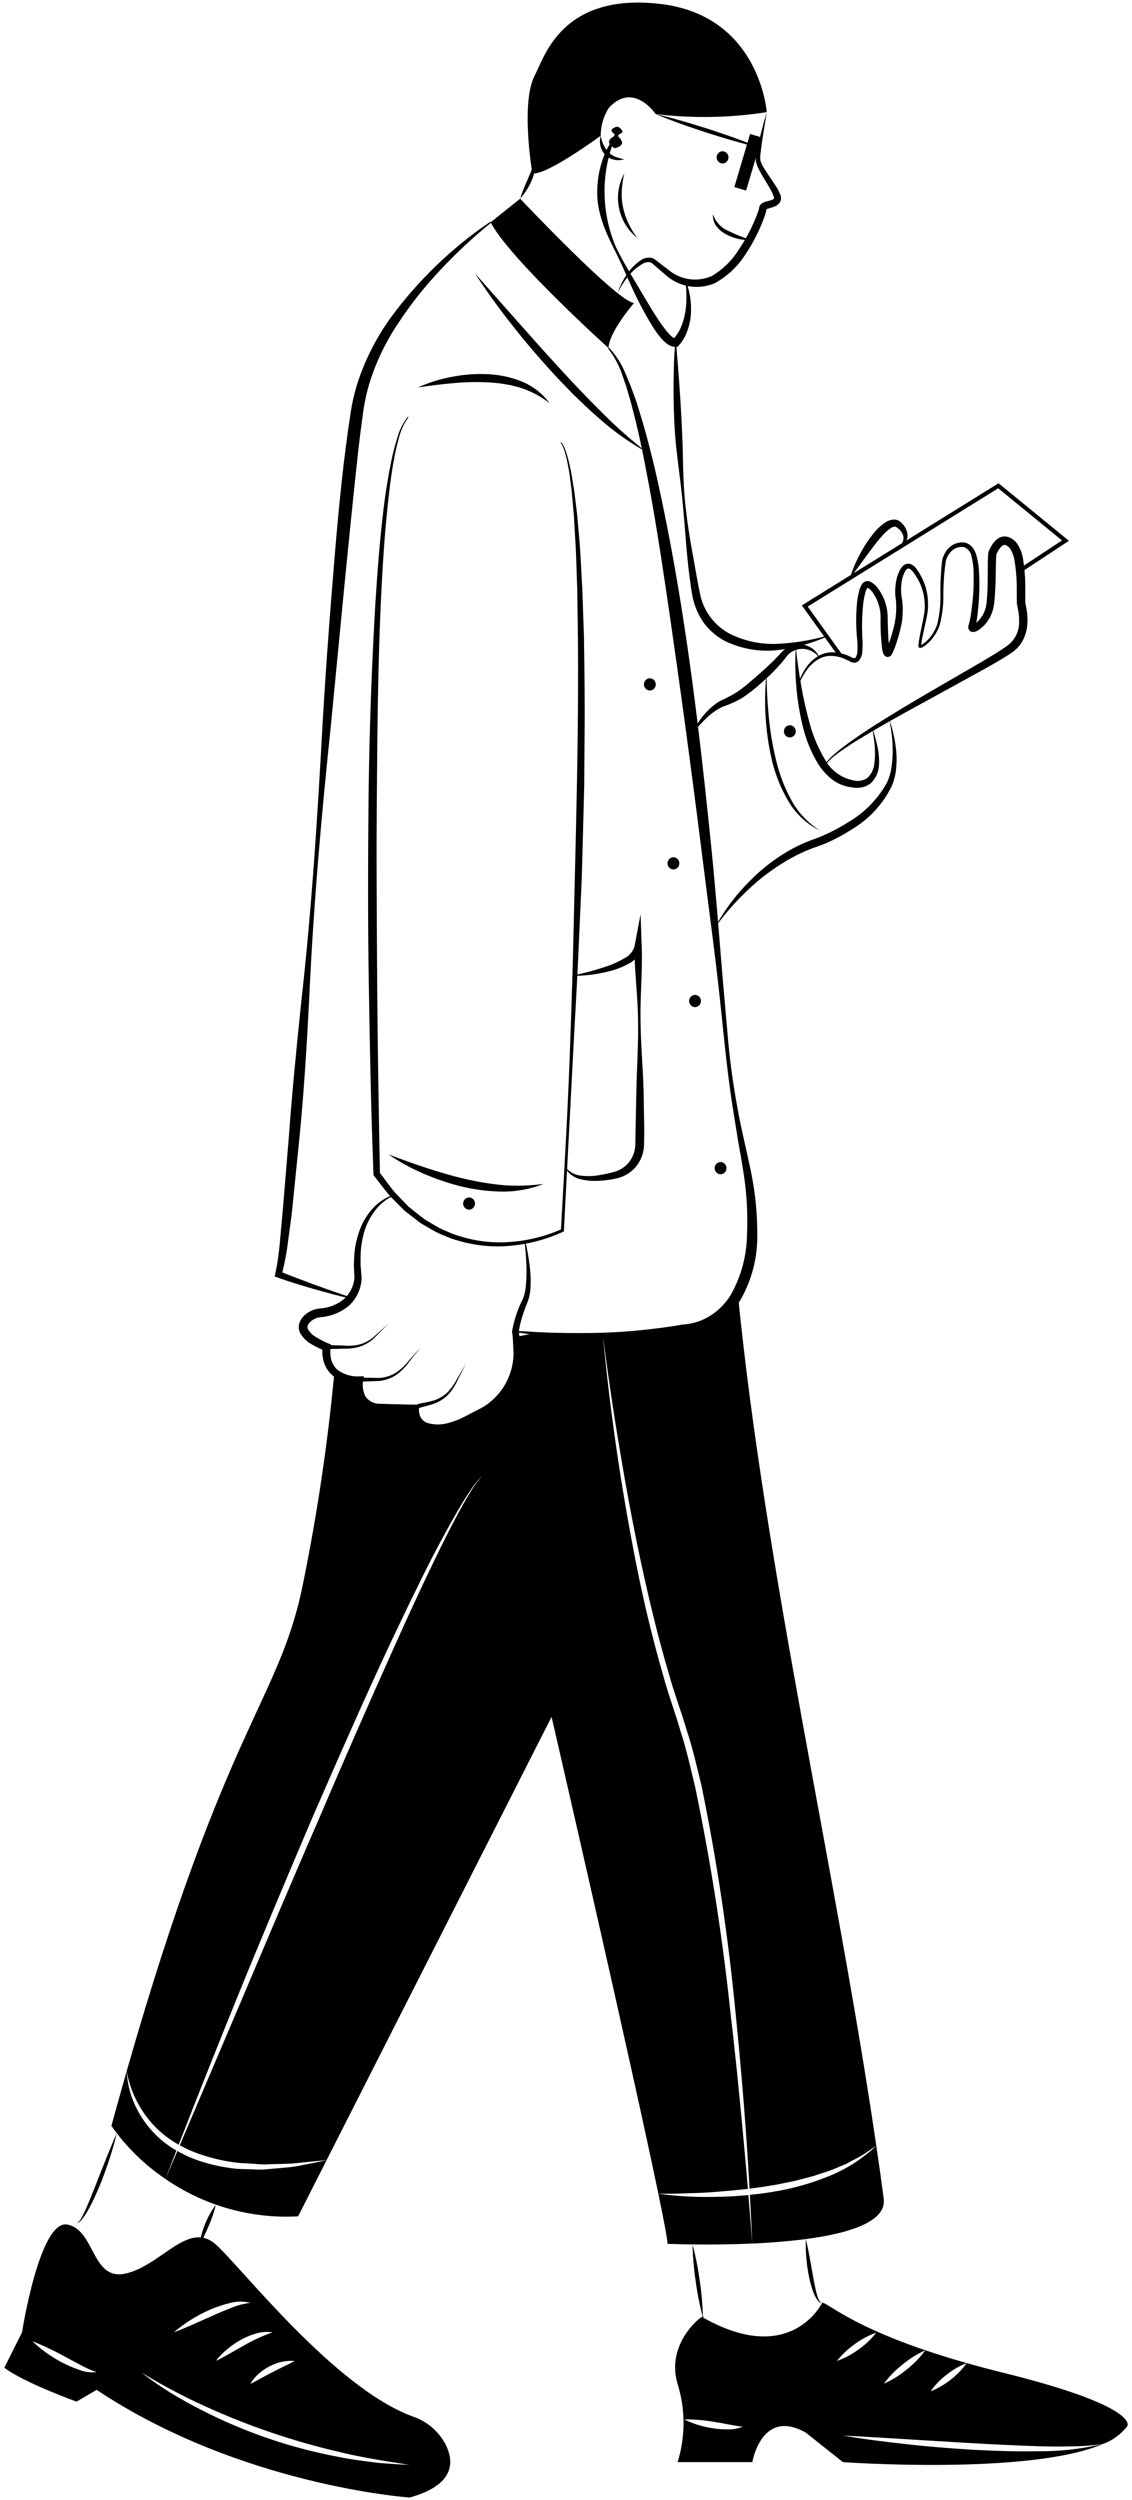 <svg width="174" height="384" viewBox="0 0 174 384" fill="none" xmlns="http://www.w3.org/2000/svg">
<path d="M27.113 330.305C26.554 331.765 25.994 333.215 25.434 334.675C22.186 332.489 19.369 329.723 17.123 326.515C17.924 323.585 18.704 320.795 19.474 318.125C19.556 319.726 19.907 321.301 20.514 322.785C20.82 323.531 21.188 324.25 21.613 324.935C22.027 325.636 22.503 326.299 23.034 326.915C24.183 328.277 25.564 329.425 27.113 330.305Z" fill="black"/>
<path d="M45.514 332.735C47.084 332.425 48.654 332.135 50.204 331.785L45.824 340.415C38.578 340.817 31.405 338.797 25.434 334.675L27.264 330.385C28.5 331.09 29.811 331.654 31.174 332.065C32.723 332.542 34.313 332.876 35.924 333.065C36.724 333.175 37.524 333.135 38.334 333.185C39.133 333.195 39.944 333.275 40.744 333.205C42.334 333.045 43.934 332.975 45.514 332.735Z" fill="black"/>
<path d="M115.034 337.145C115.244 339.625 115.434 342.115 115.634 344.595C108.674 344.905 102.603 344.635 102.603 344.635C102.603 344.005 102.074 341.185 101.194 336.945C104.103 337.335 107.039 337.495 109.974 337.425C111.664 337.405 113.353 337.305 115.034 337.145Z" fill="black"/>
<path d="M114.144 327.075C114.434 330.115 114.707 333.155 114.964 336.195C113.293 336.385 111.624 336.535 109.944 336.665C108.494 336.785 107.034 336.845 105.583 336.875C104.123 336.945 102.664 336.945 101.194 336.945C96.984 316.615 84.784 263.695 84.784 263.695L50.204 331.785C48.614 331.915 47.034 332.095 45.464 332.255C43.883 332.395 42.304 332.365 40.724 332.435C39.944 332.455 39.154 332.335 38.373 332.305C37.594 332.245 36.804 332.255 36.034 332.125C34.487 331.921 32.962 331.583 31.474 331.115C30.141 330.715 28.854 330.175 27.634 329.505L37.074 307.325C40.954 298.205 44.794 289.075 48.754 279.995C52.633 270.885 56.607 261.815 60.674 252.785C62.704 248.265 64.774 243.765 66.934 239.315C68.024 237.095 69.114 234.865 70.284 232.695C70.874 231.595 71.474 230.525 72.124 229.465C72.739 228.393 73.459 227.385 74.274 226.455C73.42 227.355 72.656 228.337 71.994 229.385C71.314 230.425 70.674 231.485 70.054 232.565C68.814 234.705 67.654 236.905 66.494 239.095C64.234 243.505 62.094 247.975 59.974 252.455C55.764 261.435 51.794 270.515 47.834 279.595C43.954 288.715 40.103 297.845 36.364 307.025C33.344 314.465 30.377 321.929 27.464 329.415C26.029 328.617 24.727 327.602 23.604 326.405C21.461 324.099 20.027 321.224 19.474 318.125V318.105C34.864 264.325 42.984 261.285 46.594 243.155C48.778 232.446 50.383 221.627 51.404 210.745C52.511 211.631 53.923 212.044 55.334 211.895C55.334 211.895 54.584 215.965 58.504 215.965H64.244C64.244 215.965 63.494 219.135 67.414 218.985C69.864 218.895 71.603 217.745 73.624 216.855C75.378 216.084 76.869 214.816 77.912 213.208C78.955 211.6 79.505 209.722 79.494 207.805C79.482 206.976 79.429 206.149 79.334 205.325L82.074 204.795C85.564 205.105 89.124 205.275 92.684 205.235C93.793 216.971 95.498 228.643 97.793 240.205C98.934 246.005 100.324 251.775 101.974 257.465C102.744 260.315 103.814 263.125 104.614 265.935C105.534 268.725 106.154 271.615 106.854 274.475C109.26 286.033 111.083 297.704 112.314 309.445C113.014 315.315 113.594 321.195 114.144 327.075Z" fill="black"/>
<path d="M134.694 329.565C134.083 329.975 133.484 330.385 132.884 330.805C132.274 331.196 131.639 331.547 130.984 331.855C130.664 332.025 130.354 332.215 130.034 332.375L129.024 332.785C128.37 333.088 127.699 333.352 127.014 333.575C126.324 333.795 125.634 334.015 124.954 334.245L122.853 334.795C122.153 334.995 121.444 335.115 120.734 335.265C120.024 335.415 119.313 335.575 118.594 335.665C117.474 335.865 116.344 336.025 115.214 336.165C114.714 327.215 113.984 318.285 113.083 309.365C111.96 297.576 110.204 285.856 107.824 274.255C107.113 271.375 106.474 268.475 105.524 265.655C104.684 262.785 103.634 260.065 102.844 257.205C101.164 251.555 99.793 245.815 98.543 240.045C97.304 234.275 96.224 228.465 95.264 222.635C94.284 216.855 93.427 211.055 92.694 205.235C96.825 205.208 100.947 204.857 105.024 204.185C106.778 204.085 108.476 203.528 109.948 202.568C111.419 201.608 112.614 200.28 113.414 198.715C117.603 241.185 128.614 288.015 134.694 329.565Z" fill="black"/>
<path d="M115.634 344.595C115.524 342.105 115.4 339.612 115.264 337.115C116.434 336.995 117.604 336.855 118.764 336.655C121.683 336.19 124.541 335.398 127.284 334.295C130.034 333.209 132.55 331.603 134.694 329.565C135.103 332.295 135.483 335.005 135.833 337.695C136.484 342.605 125.224 344.155 115.634 344.595Z" fill="black"/>
<path d="M79.953 30.514C79.953 30.514 95.055 46.522 97.471 46.522C97.471 46.522 93.544 51.053 93.544 53.469C93.544 53.469 78.14 39.575 75.422 34.139L79.953 30.514Z" fill="black"/>
<path d="M79.235 204.411C81.391 204.529 83.538 204.677 85.69 204.716C87.842 204.757 89.99 204.765 92.136 204.713C94.281 204.655 96.42 204.524 98.549 204.306C100.676 204.074 102.799 203.829 104.899 203.446L104.928 203.44L105.036 203.435C106.544 203.337 108.001 202.853 109.267 202.028C110.554 201.197 111.628 200.075 112.402 198.752C113.938 195.977 114.769 192.867 114.82 189.695C114.966 186.444 114.78 183.187 114.264 179.973C114.023 178.36 113.71 176.74 113.43 175.104L112.645 170.204C111.606 163.664 111.09 157.067 110.331 150.517C109.571 143.96 108.678 137.418 107.861 130.871C106.222 117.776 104.446 104.707 102.532 91.663C101.571 85.144 100.566 78.63 99.305 72.17C98.699 68.936 98.008 65.718 97.163 62.545C96.961 61.748 96.742 60.958 96.5 60.175C96.281 59.382 96.006 58.612 95.733 57.84C95.241 56.282 94.478 54.825 93.478 53.533L93.609 53.397C94.749 54.628 95.645 56.065 96.248 57.631C96.577 58.395 96.909 59.16 97.182 59.944C97.476 60.722 97.762 61.503 98.004 62.296C99.013 65.458 99.865 68.664 100.632 71.885C102.118 78.34 103.353 84.843 104.434 91.367C106.581 104.418 108.066 117.556 109.39 130.699C110.054 137.271 110.543 143.86 111.097 150.44L111.966 160.305C112.276 163.584 112.746 166.848 113.341 170.088C113.906 173.346 114.719 176.504 115.394 179.777C116.086 183.059 116.424 186.406 116.4 189.76C116.437 193.223 115.549 196.633 113.829 199.638C112.909 201.179 111.622 202.468 110.084 203.392C108.546 204.316 106.803 204.846 105.011 204.935L105.148 204.925C102.998 205.274 100.831 205.514 98.656 205.642C96.484 205.768 94.309 205.804 92.14 205.766C89.972 205.735 87.808 205.615 85.65 205.406C83.494 205.216 81.347 204.933 79.213 204.599L79.235 204.411Z" fill="black"/>
<path d="M53.858 199.456C51.961 199.015 50.08 198.509 48.206 197.972C46.331 197.433 44.469 196.874 42.62 196.203L42.211 196.055L42.331 195.564C42.68 193.872 42.92 192.159 43.049 190.436L43.526 185.171L44.398 174.617C44.914 167.574 45.611 160.542 46.347 153.513C47.923 139.46 48.808 125.354 49.579 111.236C49.994 104.179 50.489 97.127 51.065 90.08C51.629 83.031 52.218 75.984 53.114 68.95C53.335 67.191 53.582 65.431 53.856 63.671C54.11 61.876 54.526 60.108 55.097 58.387C56.268 54.964 57.938 51.733 60.053 48.798C64.276 43.043 69.457 38.057 75.369 34.058L75.478 34.212C72.738 36.424 70.156 38.826 67.753 41.4C65.339 43.933 63.158 46.679 61.237 49.605C59.299 52.469 57.794 55.604 56.771 58.907C56.283 60.559 55.936 62.249 55.733 63.959C55.489 65.694 55.268 67.436 55.072 69.186C54.299 76.187 53.604 83.216 52.908 90.243L50.87 111.339C49.389 125.397 48.148 139.477 47.519 153.604C47.149 160.664 46.728 167.721 46.028 174.758L44.959 185.315C44.773 187.075 44.535 188.83 44.285 190.586C44.071 192.381 43.734 194.158 43.276 195.906L42.987 195.267C44.77 195.986 46.589 196.681 48.408 197.351C50.233 198.012 52.07 198.643 53.91 199.274L53.858 199.456Z" fill="black"/>
<path d="M73.006 41.992L79.35 49.146C81.46 51.527 83.564 53.908 85.72 56.238C87.854 58.589 90.036 60.893 92.289 63.122C94.516 65.388 96.893 67.502 99.403 69.45C96.597 67.892 93.984 66.01 91.619 63.84C90.394 62.801 89.269 61.663 88.107 60.559C86.992 59.413 85.87 58.27 84.793 57.088C82.639 54.724 80.562 52.292 78.598 49.772C76.62 47.264 74.743 44.675 73.006 41.992Z" fill="black"/>
<path d="M64.246 59.51C65.89 58.76 67.62 58.217 69.398 57.893C71.183 57.535 73.005 57.391 74.825 57.466C76.669 57.528 78.488 57.909 80.202 58.592C81.906 59.292 83.387 60.445 84.483 61.927C83.101 60.854 81.538 60.037 79.868 59.515C79.448 59.412 79.031 59.305 78.62 59.187C78.201 59.094 77.77 59.043 77.347 58.968C76.922 58.891 76.493 58.838 76.063 58.809C75.633 58.758 75.201 58.729 74.768 58.722C73.022 58.646 71.273 58.693 69.534 58.862C67.781 59.021 66.024 59.239 64.246 59.51Z" fill="black"/>
<path d="M59.716 177.307C61.661 178.051 63.599 178.744 65.546 179.39C67.499 180.016 69.454 180.616 71.44 181.064C73.419 181.527 75.427 181.854 77.451 182.042C79.494 182.186 81.547 182.117 83.577 181.838C81.615 182.61 79.527 183.012 77.418 183.024C75.31 183.013 73.209 182.767 71.155 182.289C69.116 181.801 67.124 181.137 65.199 180.305C63.273 179.497 61.435 178.492 59.716 177.307Z" fill="black"/>
<path d="M99.887 106.063C100.132 106.054 100.364 105.951 100.534 105.775C100.704 105.599 100.799 105.364 100.799 105.119C100.799 104.874 100.704 104.639 100.534 104.463C100.364 104.287 100.132 104.183 99.887 104.175C99.643 104.183 99.411 104.287 99.241 104.463C99.071 104.639 98.976 104.874 98.976 105.119C98.976 105.364 99.071 105.599 99.241 105.775C99.411 105.951 99.643 106.054 99.887 106.063Z" fill="black"/>
<path d="M103.512 133.549C103.757 133.54 103.988 133.437 104.159 133.261C104.329 133.085 104.424 132.85 104.424 132.605C104.424 132.36 104.329 132.125 104.159 131.949C103.988 131.773 103.757 131.669 103.512 131.661C103.267 131.669 103.035 131.773 102.865 131.949C102.695 132.125 102.6 132.36 102.6 132.605C102.6 132.85 102.695 133.085 102.865 133.261C103.035 133.437 103.267 133.54 103.512 133.549Z" fill="black"/>
<path d="M106.834 154.692C107.079 154.683 107.311 154.58 107.481 154.404C107.651 154.228 107.746 153.993 107.746 153.748C107.746 153.503 107.651 153.268 107.481 153.092C107.311 152.916 107.079 152.812 106.834 152.804C106.59 152.812 106.358 152.916 106.188 153.092C106.018 153.268 105.923 153.503 105.923 153.748C105.923 153.993 106.018 154.228 106.188 154.404C106.358 154.58 106.59 154.683 106.834 154.692Z" fill="black"/>
<path d="M110.761 180.365C111.006 180.357 111.237 180.254 111.408 180.078C111.578 179.902 111.673 179.666 111.673 179.422C111.673 179.177 111.578 178.941 111.408 178.765C111.237 178.589 111.006 178.486 110.761 178.478C110.516 178.486 110.284 178.589 110.114 178.765C109.944 178.941 109.849 179.177 109.849 179.422C109.849 179.666 109.944 179.902 110.114 180.078C110.284 180.254 110.516 180.357 110.761 180.365Z" fill="black"/>
<path d="M80.766 190.744C81.039 191.894 81.248 193.058 81.393 194.231C81.556 195.415 81.605 196.612 81.539 197.806C81.512 198.428 81.403 199.044 81.215 199.637C80.997 200.262 80.771 200.721 80.59 201.287C80.195 202.354 79.907 203.458 79.732 204.582L79.731 204.443C79.932 205.55 79.938 206.69 80.046 207.816C80.064 208.99 79.872 210.157 79.478 211.263C78.683 213.472 77.138 215.332 75.113 216.519C74.616 216.801 74.102 217.05 73.572 217.264L72.057 217.924C71.039 218.407 69.97 218.775 68.87 219.021C67.749 219.284 66.577 219.238 65.481 218.886C64.91 218.668 64.45 218.232 64.2 217.675C63.97 217.118 63.911 216.505 64.029 215.914L64.243 216.186C62.278 216.185 60.331 216.28 58.35 216.301C57.796 216.335 57.242 216.232 56.737 215.999C56.233 215.767 55.793 215.414 55.458 214.971C54.876 214.025 54.657 212.9 54.84 211.804L55.346 212.397C54.601 212.438 53.852 212.378 53.123 212.218C52.346 212.053 51.624 211.695 51.023 211.177C50.422 210.63 49.986 209.925 49.765 209.144C49.545 208.382 49.486 207.583 49.592 206.797L49.967 207.48C49.261 207.2 48.577 206.868 47.921 206.486C47.165 206.079 46.54 205.466 46.12 204.717C45.893 204.232 45.861 203.678 46.031 203.17C46.195 202.725 46.465 202.326 46.816 202.006C47.465 201.418 48.288 201.055 49.16 200.973C50.48 200.896 51.746 200.418 52.788 199.603C53.765 198.753 54.372 197.556 54.479 196.265L54.482 196.324L54.393 194.431C54.413 193.798 54.431 193.164 54.472 192.533C54.592 191.265 54.881 190.018 55.33 188.826C55.774 187.63 56.447 186.532 57.31 185.592C58.16 184.653 59.236 183.945 60.435 183.535L60.472 183.655C59.372 184.17 58.411 184.941 57.67 185.903C56.937 186.853 56.381 187.926 56.027 189.072C55.683 190.219 55.484 191.405 55.434 192.602C55.419 193.203 55.426 193.805 55.43 194.405L55.585 196.207L55.589 196.249L55.588 196.265C55.566 197.076 55.381 197.873 55.044 198.61C54.706 199.347 54.224 200.009 53.625 200.555C52.397 201.57 50.887 202.183 49.299 202.312C48.718 202.365 48.169 202.602 47.732 202.988C47.544 203.156 47.397 203.364 47.301 203.597C47.269 203.689 47.256 203.787 47.262 203.885C47.269 203.982 47.294 204.078 47.338 204.165C47.644 204.678 48.08 205.101 48.603 205.39C49.192 205.748 49.806 206.062 50.441 206.331L50.889 206.531L50.816 207.014C50.729 207.616 50.763 208.229 50.917 208.817C51.063 209.391 51.367 209.913 51.795 210.323C52.795 211.108 54.053 211.49 55.321 211.394L55.924 211.388L55.827 211.986C55.661 212.839 55.785 213.723 56.181 214.497C56.425 214.849 56.753 215.136 57.135 215.33C57.517 215.524 57.942 215.62 58.371 215.61C59.33 215.654 60.326 215.665 61.302 215.694C62.282 215.724 63.263 215.739 64.243 215.744L64.511 215.745L64.459 216.016C64.353 216.516 64.394 217.036 64.577 217.513C64.677 217.744 64.82 217.953 65.001 218.129C65.181 218.305 65.394 218.443 65.628 218.535C66.653 218.851 67.745 218.872 68.781 218.597C69.836 218.327 70.851 217.92 71.8 217.386C72.768 216.849 73.821 216.418 74.684 215.837C76.433 214.638 77.745 212.904 78.422 210.895C78.756 209.906 78.931 208.871 78.941 207.827C78.861 206.75 78.886 205.665 78.716 204.588L78.705 204.513L78.716 204.448C78.928 203.253 79.261 202.082 79.71 200.954C79.919 200.41 80.238 199.822 80.431 199.347C80.627 198.829 80.755 198.287 80.81 197.735C80.927 196.584 80.961 195.426 80.91 194.27C80.868 193.103 80.767 191.933 80.642 190.767L80.766 190.744Z" fill="black"/>
<path d="M50.201 206.593L52.888 206.672C53.761 206.761 54.644 206.682 55.487 206.439C56.327 206.167 57.092 205.704 57.723 205.087L59.716 203.283L57.832 205.2C57.213 205.878 56.446 206.403 55.591 206.735C54.724 207.042 53.807 207.18 52.888 207.143L50.201 207.222V206.593Z" fill="black"/>
<path d="M55.336 211.577L58.157 211.646C59.073 211.619 59.968 211.362 60.76 210.899C61.545 210.394 62.237 209.758 62.806 209.018L64.699 206.907L62.925 209.119C62.382 209.912 61.706 210.604 60.926 211.166C60.106 211.708 59.163 212.035 58.184 212.117L55.336 212.206L55.336 211.577Z" fill="black"/>
<path d="M64.172 215.663C65.014 215.471 65.92 215.33 66.708 215.097C67.514 214.832 68.247 214.384 68.852 213.789C69.434 213.15 69.927 212.435 70.316 211.663L71.646 209.399L70.454 211.739C70.102 212.554 69.639 213.316 69.08 214.006C68.471 214.681 67.714 215.206 66.868 215.541C65.993 215.854 65.171 216.026 64.32 216.275L64.172 215.663Z" fill="black"/>
<path d="M72.099 185.802C72.344 185.794 72.576 185.691 72.746 185.514C72.916 185.338 73.011 185.103 73.011 184.858C73.011 184.613 72.916 184.378 72.746 184.202C72.576 184.026 72.344 183.923 72.099 183.914C71.855 183.923 71.623 184.026 71.453 184.202C71.283 184.378 71.188 184.613 71.188 184.858C71.188 185.103 71.283 185.338 71.453 185.514C71.623 185.691 71.855 185.794 72.099 185.802Z" fill="black"/>
<path d="M88.367 149.76C90.163 149.384 91.933 148.891 93.666 148.285C94.498 147.977 95.299 147.592 96.059 147.135C96.755 146.774 97.281 146.153 97.521 145.406L98.463 140.438L98.64 145.505C98.771 149.247 98.384 152.996 98.456 156.736C98.488 160.478 98.855 164.216 98.937 167.96L99.028 173.581L99.012 174.988C99.018 175.481 98.997 175.974 98.948 176.464C98.798 177.52 98.345 178.51 97.646 179.315C96.944 180.103 96.026 180.668 95.007 180.941C94.066 181.169 93.106 181.309 92.138 181.359C91.168 181.426 90.192 181.348 89.245 181.127C88.764 181.021 88.311 180.818 87.912 180.531C87.513 180.243 87.176 179.877 86.924 179.455L87.03 179.388C87.619 180.076 88.456 180.504 89.358 180.578C90.255 180.685 91.163 180.659 92.052 180.502C92.946 180.363 93.83 180.165 94.698 179.909C95.473 179.638 96.157 179.155 96.673 178.516C97.188 177.876 97.515 177.106 97.616 176.29C97.66 175.914 97.658 175.43 97.669 174.965L97.692 173.567L97.808 167.964C97.865 164.226 98.149 160.482 98.077 156.742C98.044 153.001 97.531 149.268 97.51 145.529L98.629 145.628C98.475 146.145 98.216 146.625 97.868 147.038C97.52 147.451 97.091 147.788 96.608 148.029C95.763 148.494 94.864 148.855 93.931 149.103C92.12 149.594 90.256 149.856 88.38 149.885L88.367 149.76Z" fill="black"/>
<path d="M106.457 112.655C107.3 110.613 108.752 108.88 110.614 107.691C111.568 107.273 112.491 106.787 113.376 106.238C114.22 105.645 115.026 104.999 115.789 104.305C116.594 103.628 117.377 102.932 118.138 102.215C118.523 101.861 118.897 101.499 119.258 101.127L119.787 100.562C119.949 100.379 120.132 100.179 120.361 99.953C120.798 99.543 121.33 99.248 121.909 99.093C122.487 98.938 123.095 98.929 123.679 99.066C124.226 99.194 124.732 99.46 125.147 99.839C125.563 100.218 125.874 100.697 126.052 101.23C125.793 100.792 125.434 100.422 125.003 100.151C124.572 99.881 124.083 99.717 123.576 99.674C123.11 99.629 122.64 99.694 122.203 99.862C121.766 100.03 121.374 100.298 121.059 100.643C120.924 100.805 120.765 101.01 120.595 101.242C120.425 101.456 120.25 101.667 120.071 101.871C119.714 102.282 119.348 102.68 118.971 103.067C118.211 103.834 117.414 104.555 116.606 105.26C115.788 105.984 114.919 106.648 114.005 107.246C113.061 107.779 112.07 108.223 111.043 108.571C110.128 109.005 109.294 109.593 108.577 110.308C107.806 111.03 107.097 111.815 106.457 112.655Z" fill="black"/>
<path d="M122.312 99.407C122.528 101.414 122.823 103.402 123.165 105.373C123.501 107.335 123.941 109.279 124.482 111.195C124.995 113.08 125.759 114.888 126.754 116.569C127.183 117.387 127.785 118.101 128.517 118.663C129.25 119.225 130.096 119.62 130.997 119.822L131.029 119.827L131.076 119.839C131.446 119.947 131.835 119.974 132.217 119.919C132.599 119.864 132.964 119.728 133.289 119.519C133.9 118.959 134.29 118.197 134.388 117.373C134.51 116.471 134.532 115.558 134.452 114.651C134.4 113.725 134.215 112.811 134.094 111.877C134.411 112.764 134.666 113.673 134.858 114.595C135.075 115.534 135.161 116.499 135.113 117.462C135.083 118.52 134.643 119.525 133.885 120.263C133.457 120.62 132.943 120.858 132.393 120.952C131.854 121.045 131.302 121.029 130.769 120.905L130.848 120.922C129.738 120.788 128.688 120.348 127.813 119.652C126.977 118.972 126.261 118.157 125.695 117.24C124.631 115.456 123.851 113.518 123.381 111.494C122.895 109.516 122.569 107.502 122.406 105.472C122.229 103.455 122.198 101.428 122.312 99.407Z" fill="black"/>
<path d="M117.832 103.328C117.835 105.568 117.945 107.797 118.163 110.017C118.363 112.231 118.727 114.427 119.251 116.588C119.74 118.747 120.522 120.829 121.577 122.775C122.621 124.742 124.165 126.4 126.052 127.582C124.004 126.582 122.3 124.994 121.16 123.02C120.013 121.063 119.164 118.945 118.641 116.737C118.132 114.541 117.811 112.305 117.683 110.054C117.543 107.812 117.593 105.562 117.832 103.328Z" fill="black"/>
<path d="M121.408 113.274C121.653 113.266 121.884 113.162 122.055 112.986C122.225 112.81 122.32 112.575 122.32 112.33C122.32 112.085 122.225 111.85 122.055 111.674C121.884 111.498 121.653 111.395 121.408 111.386C121.163 111.395 120.931 111.498 120.761 111.674C120.591 111.85 120.496 112.085 120.496 112.33C120.496 112.575 120.591 112.81 120.761 112.986C120.931 113.162 121.163 113.266 121.408 113.274Z" fill="black"/>
<path d="M109.897 142.466C111.308 139.844 113.101 137.447 115.218 135.352C117.315 133.193 119.753 131.394 122.434 130.025C123.108 129.688 123.799 129.384 124.504 129.116L125.562 128.725L126.054 128.537L126.546 128.328C127.868 127.751 129.142 127.074 130.36 126.302C132.833 124.859 134.88 122.786 136.292 120.295L136.308 120.262C136.65 119.544 136.886 118.779 137.007 117.993C137.135 117.176 137.204 116.351 137.213 115.524C137.225 114.687 137.184 113.85 137.089 113.019C136.989 112.184 136.855 111.351 136.699 110.518L137.084 111.731C137.19 112.141 137.296 112.554 137.387 112.97C137.568 113.806 137.696 114.653 137.768 115.506C137.842 116.368 137.831 117.235 137.738 118.095C137.656 118.99 137.438 119.866 137.09 120.694L137.105 120.662C135.773 123.431 133.658 125.749 131.021 127.327C129.759 128.154 128.428 128.873 127.044 129.476L126.516 129.694L125.973 129.895L124.951 130.26C124.275 130.509 123.612 130.792 122.964 131.107C122.306 131.4 121.687 131.775 121.046 132.104C120.433 132.487 119.81 132.856 119.215 133.268C118.01 134.081 116.861 134.974 115.775 135.941C113.583 137.895 111.612 140.083 109.897 142.466Z" fill="black"/>
<path d="M122.686 105.101C122.931 104.26 123.298 103.459 123.775 102.725C124.253 101.97 124.89 101.329 125.642 100.846C126.421 100.356 127.338 100.13 128.256 100.204C129.16 100.274 130.041 100.522 130.849 100.934L130.853 100.936L130.896 100.963C131.008 101.037 131.135 101.082 131.269 101.096C131.317 101.099 131.365 101.089 131.409 101.069C131.453 101.048 131.49 101.016 131.519 100.977C131.691 100.706 131.787 100.394 131.797 100.074C131.834 99.304 131.805 98.533 131.71 97.769C131.576 96.164 131.572 94.55 131.698 92.945C131.756 92.115 131.903 91.294 132.135 90.496C132.207 90.271 132.303 90.055 132.421 89.851C132.502 89.696 132.617 89.561 132.758 89.457C132.898 89.353 133.06 89.282 133.232 89.249C133.428 89.231 133.625 89.27 133.799 89.362C133.91 89.415 134.017 89.478 134.118 89.548C134.312 89.679 134.49 89.831 134.651 90C135.774 91.316 136.407 92.98 136.443 94.71C136.473 96.316 136.497 97.888 136.677 99.396C136.699 99.565 136.732 99.732 136.777 99.896C136.779 99.944 136.859 100.042 136.751 99.915C136.727 99.892 136.7 99.874 136.67 99.861C136.616 99.829 136.555 99.811 136.492 99.806C136.394 99.798 136.296 99.822 136.212 99.874C136.127 99.937 136.145 99.931 136.145 99.931C136.306 99.61 136.449 99.28 136.575 98.944C136.848 98.221 137.081 97.484 137.274 96.735C137.697 95.276 137.847 93.752 137.717 92.239C137.577 91.412 137.562 90.569 137.675 89.739C137.761 88.884 138.03 88.057 138.462 87.315L138.677 87.032C138.769 86.944 138.871 86.859 138.97 86.777C139.095 86.704 139.227 86.644 139.363 86.598C139.514 86.577 139.666 86.573 139.817 86.587C140.289 86.737 140.69 87.051 140.949 87.472C141.418 88.147 141.803 88.875 142.096 89.642C142.383 90.412 142.559 91.219 142.618 92.038C142.649 92.445 142.649 92.852 142.648 93.25C142.635 93.661 142.587 94.07 142.503 94.472C142.225 96.035 141.774 97.598 141.579 99.109C141.577 99.144 141.578 99.179 141.581 99.214C141.564 99.203 141.62 99.211 141.486 99.122C141.434 99.108 141.465 99.11 141.452 99.112C141.525 99.089 141.597 99.059 141.664 99.022C141.827 98.931 141.982 98.826 142.129 98.71C142.429 98.472 142.704 98.204 142.95 97.909C143.435 97.31 143.81 96.629 144.057 95.898C144.433 94.378 144.598 92.813 144.549 91.247C144.533 89.649 144.608 88.052 144.772 86.462C144.843 85.597 145.22 84.785 145.835 84.173C146.153 83.851 146.542 83.607 146.97 83.463C147.399 83.318 147.856 83.276 148.304 83.341C148.776 83.445 149.196 83.712 149.491 84.095C149.759 84.449 149.958 84.851 150.077 85.278C150.3 86.072 150.435 86.887 150.477 87.71C150.576 89.315 150.563 90.926 150.438 92.529C150.376 93.329 150.301 94.127 150.185 94.931C150.132 95.353 150.048 95.771 149.936 96.182L149.903 96.32C149.905 96.309 149.904 96.298 149.9 96.288C149.893 96.289 149.893 96.267 149.869 96.199C149.817 96.111 149.736 96.044 149.639 96.011C149.507 95.988 149.555 96.011 149.599 95.981C149.658 95.954 149.716 95.923 149.771 95.889C150.338 95.478 150.804 94.944 151.134 94.326C151.457 93.683 151.642 92.98 151.677 92.261C151.823 90.732 151.822 89.149 151.83 87.567C151.84 86.764 151.822 85.997 151.889 85.128L151.911 84.95L151.922 84.861L151.964 84.704C152.004 84.575 152.058 84.452 152.126 84.336C152.217 84.16 152.321 83.966 152.437 83.778C152.683 83.351 153.018 82.982 153.419 82.695C153.674 82.529 153.965 82.429 154.268 82.403C154.571 82.376 154.875 82.425 155.155 82.545C155.626 82.751 156.035 83.077 156.34 83.491C156.837 84.24 157.157 85.092 157.273 85.984C157.52 87.591 157.628 89.218 157.595 90.844L157.593 92.031L157.603 92.583C157.622 92.75 157.653 92.916 157.695 93.08C157.879 93.907 157.958 94.754 157.932 95.602C157.902 96.484 157.695 97.351 157.323 98.151C156.941 98.964 156.351 99.661 155.613 100.172C154.239 101.138 152.863 101.879 151.473 102.671L143.129 107.258C140.346 108.775 137.56 110.287 134.825 111.883C133.463 112.69 132.097 113.488 130.763 114.339C130.113 114.785 129.44 115.206 128.814 115.684L127.88 116.41L127.046 117.239L126.945 117.162L127.753 116.27L128.658 115.486C129.265 114.968 129.917 114.511 130.55 114.026C131.849 113.107 133.162 112.209 134.507 111.36C137.193 109.66 139.922 108.034 142.659 106.426L150.889 101.658C152.241 100.858 153.631 100.032 154.847 99.169C155.413 98.752 155.872 98.206 156.185 97.577C156.498 96.948 156.657 96.252 156.647 95.549C156.666 94.81 156.591 94.07 156.426 93.349C156.37 93.128 156.33 92.903 156.307 92.677C156.294 92.442 156.291 92.241 156.291 92.039L156.287 90.847C156.311 89.301 156.203 87.755 155.964 86.226C155.871 85.541 155.64 84.882 155.286 84.289C155.122 84.059 154.904 83.874 154.65 83.751C154.567 83.707 154.474 83.687 154.38 83.693C154.287 83.698 154.196 83.729 154.119 83.782C153.876 83.963 153.673 84.192 153.522 84.454C153.428 84.602 153.341 84.756 153.248 84.931C153.208 85.002 153.113 85.179 153.166 85.103L153.167 85.088L153.159 85.147L153.144 85.263C153.08 85.975 153.08 86.797 153.063 87.58C153.033 89.167 153.018 90.762 152.842 92.39C152.781 93.259 152.54 94.106 152.135 94.878C151.705 95.661 151.09 96.326 150.344 96.816C150.229 96.885 150.109 96.943 149.985 96.991C149.792 97.076 149.577 97.097 149.371 97.051C149.273 97.029 149.181 96.986 149.103 96.924C149.025 96.861 148.962 96.782 148.919 96.691C148.876 96.623 148.851 96.545 148.847 96.465C148.84 96.405 148.837 96.345 148.838 96.284C148.84 96.198 148.854 96.113 148.881 96.032L148.934 95.844C149.036 95.492 149.116 95.132 149.173 94.769C149.304 94.006 149.399 93.226 149.481 92.447C149.646 90.891 149.701 89.325 149.648 87.761C149.63 86.998 149.528 86.239 149.343 85.498C149.297 85.168 149.161 84.857 148.952 84.597C148.743 84.338 148.467 84.14 148.154 84.025C147.814 83.976 147.467 84.005 147.141 84.111C146.814 84.216 146.515 84.395 146.268 84.634C145.734 85.138 145.4 85.819 145.328 86.55C145.113 88.11 145.004 89.683 145.002 91.258C145.035 92.866 144.846 94.472 144.438 96.028C144.168 96.801 143.762 97.52 143.24 98.15C142.982 98.469 142.691 98.76 142.373 99.019C142.211 99.152 142.038 99.271 141.856 99.376C141.751 99.436 141.638 99.482 141.521 99.512C141.461 99.524 141.4 99.521 141.341 99.504C141.158 99.391 141.211 99.343 141.178 99.287C141.169 99.223 141.165 99.159 141.168 99.094C141.354 97.456 141.778 95.952 142.03 94.389C142.103 94.014 142.144 93.633 142.151 93.251C142.152 92.862 142.132 92.473 142.09 92.086C142.008 91.323 141.817 90.576 141.523 89.867C141.224 89.162 140.839 88.495 140.379 87.881C140.159 87.625 139.896 87.334 139.686 87.319C139.515 87.284 139.296 87.445 139.121 87.744C138.784 88.394 138.586 89.106 138.538 89.836C138.463 90.583 138.502 91.338 138.655 92.073C138.879 93.72 138.759 95.395 138.304 96.994C138.11 97.784 137.873 98.563 137.593 99.327C137.448 99.736 137.275 100.135 137.075 100.52C137.009 100.63 136.919 100.725 136.813 100.798C136.689 100.88 136.542 100.917 136.395 100.906C136.308 100.897 136.224 100.872 136.146 100.833C136.097 100.804 136.05 100.77 136.007 100.732C135.868 100.591 135.768 100.416 135.718 100.225C135.655 100.007 135.607 99.785 135.575 99.561C135.394 97.964 135.32 96.356 135.353 94.749C135.344 93.278 134.835 91.854 133.912 90.709C133.802 90.589 133.679 90.481 133.545 90.388C133.485 90.344 133.421 90.305 133.354 90.271C133.279 90.23 133.331 90.266 133.351 90.251C133.429 90.228 133.342 90.247 133.272 90.376C133.191 90.515 133.125 90.662 133.074 90.814C132.857 91.538 132.716 92.283 132.653 93.036C132.507 94.592 132.467 96.157 132.535 97.718C132.607 98.532 132.608 99.35 132.538 100.163C132.503 100.637 132.327 101.09 132.031 101.463C131.929 101.574 131.804 101.66 131.664 101.715C131.524 101.77 131.373 101.792 131.223 101.781C130.959 101.753 130.708 101.655 130.496 101.497L130.542 101.526C130.163 101.365 129.794 101.163 129.406 101.032C129.019 100.901 128.619 100.813 128.213 100.771C127.4 100.66 126.573 100.818 125.858 101.221C125.131 101.639 124.503 102.209 124.019 102.894C123.513 103.582 123.104 104.336 122.806 105.137L122.686 105.101Z" fill="black"/>
<path d="M128.865 100.8L123.248 92.985L153.487 74.227L164.301 83.063L156.994 87.877L156.647 87.352L163.239 83.008L153.437 74.998L124.153 93.165L129.376 100.433L128.865 100.8Z" fill="black"/>
<path d="M130.649 88.764C131.048 87.467 131.578 86.214 132.23 85.024C132.869 83.81 133.638 82.67 134.525 81.623C134.998 81.069 135.549 80.587 136.161 80.192C136.527 79.959 136.945 79.824 137.378 79.799C137.632 79.793 137.884 79.848 138.113 79.959C138.311 80.066 138.487 80.209 138.632 80.381C138.918 80.646 139.143 80.97 139.293 81.329C139.443 81.689 139.514 82.077 139.502 82.467C139.442 82.832 139.288 83.174 139.054 83.46C138.821 83.746 138.516 83.966 138.171 84.098C138.404 83.894 138.589 83.64 138.712 83.356C138.835 83.072 138.894 82.764 138.884 82.454C138.758 81.898 138.426 81.411 137.955 81.091C137.89 81.02 137.809 80.965 137.719 80.932C137.628 80.899 137.531 80.888 137.436 80.9C137.201 80.948 136.981 81.051 136.794 81.201C136.299 81.56 135.853 81.981 135.468 82.455C134.617 83.41 133.849 84.484 133.059 85.546C132.277 86.617 131.498 87.7 130.649 88.764Z" fill="black"/>
<path d="M84.482 263.775C84.369 263.367 73.142 222.905 71.35 217.898L71.943 217.685C73.742 222.715 84.975 263.199 85.089 263.607L84.482 263.775Z" fill="black"/>
<path d="M17.946 327.654C17.663 328.904 17.298 330.128 16.912 331.345C16.527 332.563 16.076 333.757 15.633 334.956C15.142 336.136 14.657 337.32 14.075 338.465C13.781 339.034 13.472 339.599 13.129 340.145C12.95 340.415 12.758 340.676 12.553 340.926C12.367 341.198 12.086 341.391 11.766 341.468C12.34 341.198 12.572 340.532 12.861 339.992C13.143 339.428 13.398 338.849 13.636 338.261C14.12 337.09 14.606 335.917 15.048 334.726L16.459 331.181C16.939 330.001 17.417 328.821 17.946 327.654Z" fill="black"/>
<path d="M33.183 338.622C32.928 339.696 32.578 340.745 32.139 341.756C31.923 342.258 31.704 342.759 31.47 343.251C31.252 343.752 30.972 344.22 30.795 344.747C30.761 344.183 30.834 343.618 31.009 343.081C31.16 342.548 31.343 342.024 31.558 341.514C31.977 340.486 32.523 339.514 33.183 338.622Z" fill="black"/>
<path d="M68.524 375.515C67.477 373.478 65.681 371.926 63.514 371.185C51.444 366.805 37.124 348.275 33.184 344.745C29.004 341.005 24.904 347.815 19.474 349.165C14.054 350.525 14.714 342.605 10.404 341.685C6.104 340.765 3.384 358.235 3.384 358.235L0.664 363.665C3.614 365.935 11.764 368.875 11.764 368.875L14.854 367.065C36.974 381.795 62.964 383.605 62.964 383.605C69.844 381.695 69.844 378.205 68.524 375.515ZM12.063 363.955C11.181 363.646 10.322 363.271 9.494 362.835C7.843 361.971 6.322 360.881 4.974 359.595C6.685 360.276 8.352 361.065 9.964 361.955L12.364 363.235C13.156 363.684 13.99 364.055 14.854 364.345C13.906 364.443 12.948 364.309 12.063 363.955ZM45.294 362.625C44.704 362.965 44.124 363.225 43.554 363.505C42.984 363.785 42.424 364.065 41.874 364.355C40.754 364.915 39.684 365.535 38.494 366.155C38.817 365.561 39.248 365.032 39.764 364.595C40.263 364.149 40.817 363.769 41.414 363.465C42.6 362.821 43.947 362.53 45.294 362.625H45.294ZM41.894 358.235C40.365 358.766 38.892 359.442 37.494 360.255C36.074 361.035 34.704 361.885 33.184 362.625C33.691 361.953 34.279 361.345 34.934 360.815C35.581 360.275 36.278 359.797 37.014 359.385C37.752 358.97 38.538 358.645 39.354 358.415C40.176 358.166 41.044 358.105 41.894 358.235ZM32.164 354.805C33.157 354.363 34.188 354.012 35.244 353.755C36.303 353.449 37.425 353.432 38.494 353.705C37.45 353.824 36.43 354.093 35.464 354.505C34.494 354.885 33.534 355.285 32.574 355.725C30.644 356.565 28.744 357.475 26.714 358.235C28.354 356.833 30.19 355.677 32.164 354.805V354.805ZM60.214 378.435C59.294 378.365 58.364 378.325 57.454 378.195C55.634 377.955 53.804 377.735 51.994 377.355C44.725 375.994 37.69 373.596 31.104 370.235C29.454 369.405 27.844 368.495 26.264 367.545C24.695 366.581 23.183 365.53 21.734 364.395C24.855 366.315 28.095 368.036 31.434 369.545C38.086 372.587 45.028 374.952 52.154 376.605C55.704 377.475 59.324 378.025 62.964 378.595C62.044 378.555 61.124 378.495 60.214 378.435Z" fill="black"/>
<path d="M106.448 344.734C106.933 346.563 107.303 348.421 107.556 350.296C107.838 352.167 108 354.054 108.042 355.946C107.556 354.117 107.186 352.26 106.934 350.384C106.654 348.513 106.492 346.626 106.448 344.734Z" fill="black"/>
<path d="M123.862 343.904C124.28 345.602 124.556 347.304 124.863 348.998C125.008 349.846 125.165 350.689 125.342 351.525C125.43 351.94 125.539 352.35 125.668 352.754C125.728 352.955 125.81 353.148 125.912 353.33C125.953 353.424 126.02 353.505 126.105 353.564C126.189 353.622 126.289 353.656 126.392 353.661C126.279 353.688 126.16 353.681 126.051 353.641C125.942 353.6 125.848 353.528 125.781 353.433C125.629 353.264 125.497 353.079 125.387 352.88C125.179 352.488 125.005 352.078 124.869 351.656C124.6 350.822 124.391 349.971 124.243 349.108C123.934 347.391 123.807 345.647 123.862 343.904Z" fill="black"/>
<path d="M154.034 364.395C152.094 363.915 150.284 363.435 148.603 362.955C147.19 364.891 145.264 366.394 143.043 367.295C143.722 366.313 144.556 365.448 145.514 364.735C146.444 363.983 147.486 363.383 148.603 362.955C146.233 362.285 144.123 361.625 142.234 360.985C141.421 362.102 140.455 363.099 139.363 363.945C138.298 364.828 137.117 365.562 135.853 366.125C136.678 365.018 137.646 364.026 138.734 363.175C139.793 362.287 140.971 361.55 142.234 360.985C130.684 357.065 127.353 353.815 126.393 353.665C126.393 353.665 121.623 363.645 108.043 355.945C109.063 354.745 102.094 359.315 104.153 366.155C105.371 370.066 105.371 374.254 104.153 378.165H115.643C115.643 378.165 117.034 369.785 123.863 373.635L129.563 378.165C129.563 378.165 158.284 380.215 169.504 375.385C166.237 376.154 162.889 376.527 159.534 376.495C156.184 376.555 152.833 376.435 149.494 376.265C146.154 376.055 142.824 375.805 139.504 375.425C136.174 375.065 132.863 374.655 129.563 374.085C132.904 374.245 136.234 374.465 139.563 374.665L149.554 375.265C152.883 375.455 156.204 375.605 159.534 375.725C161.194 375.765 162.863 375.795 164.524 375.745C166.19 375.745 167.854 375.625 169.504 375.385C171.003 374.849 172.316 373.89 173.284 372.625C173.284 372.625 175.324 369.645 154.034 364.395ZM111.853 373.135C111.083 373.144 110.314 373.087 109.554 372.965C108.032 372.742 106.554 372.283 105.173 371.605C106.695 371.591 108.214 371.715 109.713 371.975C110.453 372.095 111.183 372.215 111.923 372.365C112.663 372.495 113.383 372.645 114.163 372.725C113.431 373.024 112.644 373.163 111.853 373.135ZM131.973 360.855C130.962 361.608 129.843 362.205 128.653 362.625C129.432 361.636 130.352 360.766 131.383 360.045C132.395 359.298 133.51 358.702 134.693 358.275C133.924 359.269 133.007 360.139 131.973 360.855V360.855Z" fill="black"/>
<path d="M79.952 30.514C80.293 29.482 80.689 28.468 81.14 27.479L81.767 26.007C81.986 25.518 82.137 25.002 82.218 24.473C82.38 25.019 82.387 25.599 82.237 26.149C82.113 26.691 81.939 27.22 81.717 27.73C81.282 28.747 80.686 29.687 79.952 30.514Z" fill="black"/>
<path d="M92.336 20.849C92.336 20.849 83.852 27.084 81.827 26.609C81.827 26.609 79.953 15.714 82.243 11.485C83.662 8.863 86.295 -1.201 101.549 0.612C116.802 2.424 117.859 17.224 117.859 17.224C116.469 17.442 115.007 17.623 113.479 17.753C109.254 18.109 105.003 18.033 100.793 17.526C100.793 17.526 97.32 12.392 93.544 16.62C92.756 17.89 92.338 19.354 92.336 20.849Z" fill="black"/>
<path d="M117.859 17.224C117.548 19.248 117.165 21.265 116.938 23.284C116.857 23.745 116.838 24.215 116.881 24.68C117.037 25.131 117.249 25.559 117.512 25.956C118.035 26.809 118.639 27.631 119.203 28.51C119.519 28.97 119.778 29.467 119.974 29.99C120.037 30.179 120.063 30.378 120.049 30.577C120.018 30.799 119.932 31.009 119.799 31.188C119.565 31.462 119.26 31.666 118.918 31.777C118.639 31.879 118.379 31.944 118.153 32.014C117.943 32.062 117.699 32.209 117.792 32.15C117.813 32.118 117.827 32.081 117.833 32.043C117.831 31.988 117.825 32.097 117.818 32.139L117.794 32.305C117.757 32.457 117.724 32.593 117.684 32.725C117.607 32.985 117.523 33.238 117.434 33.485C116.708 35.454 115.751 37.329 114.582 39.072C113.422 40.899 111.825 42.408 109.935 43.462C108.918 43.911 107.809 44.114 106.698 44.054C105.587 43.995 104.506 43.675 103.542 43.12C103.076 42.854 102.641 42.536 102.248 42.171L101.064 41.155L100.474 40.648C100.243 40.465 100.145 40.337 99.983 40.295C99.568 40.208 99.136 40.289 98.78 40.521C97.917 41.009 97.16 41.665 96.554 42.45C95.916 43.242 95.37 44.105 94.927 45.021C95.249 44.039 95.706 43.106 96.286 42.251C96.856 41.355 97.602 40.584 98.478 39.983C98.724 39.807 99.003 39.684 99.298 39.622C99.594 39.559 99.899 39.558 100.195 39.62C100.362 39.662 100.518 39.74 100.653 39.848C100.805 39.954 100.868 40.01 100.98 40.093L101.581 40.552L102.78 41.469C103.693 42.229 104.8 42.717 105.976 42.878C107.153 43.039 108.351 42.867 109.434 42.381C111.106 41.389 112.516 40.011 113.544 38.361C114.668 36.71 115.599 34.935 116.32 33.072C116.411 32.841 116.494 32.611 116.57 32.383L116.665 32.063L116.67 32.04C116.675 32.019 116.677 32.065 116.688 31.947C116.7 31.781 116.76 31.621 116.86 31.487C117.001 31.303 117.19 31.163 117.407 31.081C117.548 31.023 117.693 30.975 117.84 30.936C118.104 30.864 118.343 30.81 118.547 30.741C118.696 30.701 118.833 30.628 118.949 30.526C118.968 30.498 118.982 30.468 118.991 30.437C118.986 30.38 118.976 30.324 118.962 30.269C118.815 29.827 118.619 29.404 118.377 29.006C117.885 28.133 117.323 27.271 116.825 26.35C116.549 25.877 116.337 25.369 116.194 24.84C116.15 24.286 116.197 23.728 116.333 23.189C116.769 21.171 117.271 19.19 117.859 17.224Z" fill="black"/>
<path d="M92.336 20.849C92.477 21.771 92.872 22.636 93.478 23.346C93.786 23.665 94.16 23.912 94.575 24.069C95.026 24.24 95.489 24.375 95.961 24.473C95.713 24.532 95.462 24.576 95.209 24.603C94.949 24.613 94.689 24.592 94.434 24.54C93.898 24.44 93.406 24.176 93.027 23.784C92.668 23.396 92.416 22.922 92.295 22.407C92.174 21.893 92.188 21.356 92.336 20.849Z" fill="black"/>
<path d="M100.793 17.526C102.161 17.831 103.508 18.201 104.852 18.581C106.196 18.96 107.522 19.392 108.858 19.796C110.179 20.247 111.508 20.673 112.82 21.148C114.133 21.625 115.442 22.11 116.73 22.663C115.362 22.36 114.016 21.989 112.672 21.609C111.328 21.229 110.001 20.798 108.666 20.394C107.345 19.941 106.016 19.517 104.704 19.04C103.391 18.564 102.082 18.078 100.793 17.526Z" fill="black"/>
<path d="M111.063 25.115C111.308 25.107 111.539 25.003 111.71 24.827C111.88 24.651 111.975 24.416 111.975 24.171C111.975 23.926 111.88 23.691 111.71 23.515C111.539 23.339 111.308 23.236 111.063 23.227C110.818 23.236 110.587 23.339 110.417 23.515C110.246 23.691 110.151 23.926 110.151 24.171C110.151 24.416 110.246 24.651 110.417 24.827C110.587 25.003 110.818 25.107 111.063 25.115Z" fill="black"/>
<path d="M115.295 20.581L112.875 28.735L114.684 29.272L117.104 21.118L115.295 20.581Z" fill="black"/>
<path d="M97.962 36.555C96.511 35.404 95.515 33.776 95.152 31.96C94.958 31.054 94.935 30.12 95.084 29.206C95.223 28.304 95.52 27.434 95.961 26.635C95.757 27.496 95.627 28.373 95.573 29.256C95.52 30.12 95.585 30.986 95.767 31.832C95.938 32.682 96.215 33.508 96.591 34.289C96.971 35.089 97.43 35.848 97.962 36.555Z" fill="black"/>
<path d="M95.011 19.492C95.245 19.602 95.445 19.771 95.594 19.982C95.671 20.131 95.73 20.277 95.593 20.398C95.454 20.518 95.135 20.616 95.061 20.744C94.977 20.872 95.061 21.021 95.219 21.18C95.365 21.301 95.476 21.458 95.539 21.637C95.607 21.767 95.629 21.916 95.602 22.06C95.478 22.321 95.228 22.565 94.59 22.76L94.403 22.736C93.835 22.386 93.656 22.086 93.602 21.802C93.612 21.656 93.671 21.517 93.769 21.409C93.876 21.252 94.023 21.128 94.194 21.048C94.387 20.935 94.507 20.811 94.457 20.667C94.419 20.523 94.135 20.348 94.031 20.197C93.929 20.045 94.023 19.919 94.135 19.795C94.332 19.628 94.57 19.515 94.823 19.468L95.011 19.492Z" fill="black"/>
<path d="M94.549 21.149C93.456 23.817 92.904 26.676 92.925 29.56C92.947 32.443 93.541 35.294 94.673 37.946C95.948 40.593 97.556 43.074 99.025 45.603C99.773 46.86 100.513 48.12 101.326 49.308C101.717 49.895 102.138 50.461 102.588 51.004C102.796 51.252 103.023 51.483 103.266 51.696C103.42 51.838 103.606 51.941 103.809 51.996L103.421 52.16C103.921 51.633 104.328 51.025 104.623 50.361C104.936 49.652 105.161 48.907 105.294 48.144C105.443 47.363 105.516 46.57 105.511 45.775C105.514 45.373 105.493 44.97 105.485 44.563L105.38 43.343L105.503 43.316C105.768 44.103 105.967 44.912 106.097 45.733C106.214 46.57 106.248 47.416 106.2 48.26C106.134 49.121 105.954 49.97 105.665 50.784C105.376 51.651 104.904 52.447 104.283 53.117L104.127 53.278L103.894 53.281C103.364 53.276 102.852 53.086 102.447 52.743C102.123 52.49 101.828 52.201 101.568 51.882C101.075 51.298 100.628 50.676 100.232 50.021C99.45 48.741 98.735 47.446 98.073 46.124C96.734 43.49 95.689 40.725 94.326 38.12C93.013 35.5 91.78 32.633 91.799 29.564C91.79 28.048 92.008 26.539 92.447 25.087C92.857 23.639 93.535 22.279 94.444 21.079L94.549 21.149Z" fill="black"/>
<path d="M103.915 52.639C104.37 57.88 104.736 63.099 104.926 68.335C104.991 70.954 105.002 73.582 105.227 76.195C105.311 77.503 105.516 78.8 105.655 80.103C105.838 81.401 106.054 82.694 106.267 83.987C106.756 86.541 107.154 89.195 107.7 91.656C108.003 92.844 108.547 93.957 109.298 94.927C110.049 95.896 110.991 96.701 112.066 97.291C114.322 98.434 116.83 98.987 119.358 98.898C121.953 98.78 124.528 98.37 127.031 97.674L127.068 97.795C124.632 98.871 122.046 99.57 119.4 99.869C116.665 100.142 113.908 99.654 111.433 98.458C110.184 97.799 109.095 96.874 108.242 95.748C107.422 94.612 106.838 93.324 106.522 91.96C106.217 90.591 106.103 89.33 105.918 88.011C105.746 86.706 105.632 85.394 105.511 84.084C105.307 81.46 105.091 78.844 104.833 76.231C104.566 73.62 104.18 71.016 103.909 68.399C103.648 65.782 103.559 63.153 103.531 60.525C103.524 57.896 103.56 55.266 103.789 52.639L103.915 52.639Z" fill="black"/>
<path d="M115.451 36.877C114.146 36.926 112.851 36.637 111.69 36.039C111.087 35.743 110.559 35.313 110.147 34.782C109.731 34.25 109.534 33.58 109.598 32.908C109.789 33.482 110.101 34.009 110.512 34.454C110.924 34.898 111.425 35.249 111.984 35.483C113.105 36.029 114.264 36.495 115.451 36.877Z" fill="black"/>
<path d="M86.232 67.911C86.468 68.146 86.645 68.431 86.752 68.746C86.884 69.037 86.993 69.338 87.078 69.645C87.275 70.25 87.436 70.866 87.562 71.489C87.872 72.724 88.011 73.985 88.244 75.234L88.71 79.008L89.045 82.795C89.268 85.32 89.346 87.852 89.504 90.381L89.765 97.974C89.835 103.037 89.913 108.102 89.853 113.163L89.799 120.757L89.602 128.348C89.525 130.877 89.485 133.409 89.377 135.937L89.036 143.521C88.827 148.578 88.548 153.631 88.26 158.683L86.677 189.002L86.669 189.139L86.551 189.194C84.04 190.342 81.355 191.064 78.606 191.329C75.848 191.61 73.06 191.344 70.404 190.547C69.733 190.375 69.078 190.142 68.45 189.85C67.798 189.613 67.168 189.32 66.566 188.976L64.765 187.933C64.198 187.537 63.662 187.095 63.11 186.677L62.286 186.041C62.024 185.816 61.793 185.558 61.544 185.317L60.078 183.847C59.156 182.818 58.358 181.685 57.493 180.607L57.413 180.508L57.407 180.343C57.027 170.601 56.846 160.858 56.688 151.112C56.528 141.366 56.562 131.618 56.657 121.87C56.781 112.122 57.129 102.378 57.7 92.639C58.01 87.772 58.38 82.907 58.965 78.06C59.268 75.638 59.643 73.223 60.145 70.831C60.387 69.632 60.693 68.447 61.061 67.28C61.385 66.091 61.938 64.975 62.69 63.998L62.782 64.084C62.078 65.066 61.573 66.176 61.293 67.351C60.965 68.519 60.7 69.704 60.497 70.9C60.07 73.291 59.789 75.707 59.544 78.126C59.043 82.962 58.756 87.822 58.53 92.683C58.088 102.407 58.006 112.146 57.928 121.882C57.831 131.619 57.922 141.358 57.977 151.097C58.042 160.836 58.22 170.577 58.4 180.312L58.314 180.048C59.136 181.103 59.893 182.219 60.768 183.229L62.162 184.673C62.398 184.909 62.618 185.165 62.868 185.386L63.651 186.01C64.177 186.42 64.686 186.857 65.226 187.248L66.943 188.279C67.517 188.62 68.119 188.912 68.743 189.15C69.344 189.442 69.971 189.677 70.616 189.852C73.178 190.668 75.877 190.971 78.556 190.745C81.244 190.539 83.877 189.876 86.341 188.783L86.216 188.975C86.794 178.874 87.377 168.772 87.698 158.659C87.877 153.603 88.044 148.547 88.15 143.49L88.513 128.321C88.748 118.21 88.918 108.099 88.834 97.989L88.726 90.409C88.62 87.886 88.593 85.355 88.421 82.837L88.199 79.055L87.863 75.282C87.674 74.038 87.578 72.772 87.312 71.541C87.209 70.921 87.07 70.306 86.896 69.702C86.823 69.397 86.727 69.099 86.607 68.809L86.427 68.377C86.356 68.252 86.272 68.133 86.177 68.024L86.232 67.911Z" fill="black"/>
</svg>
